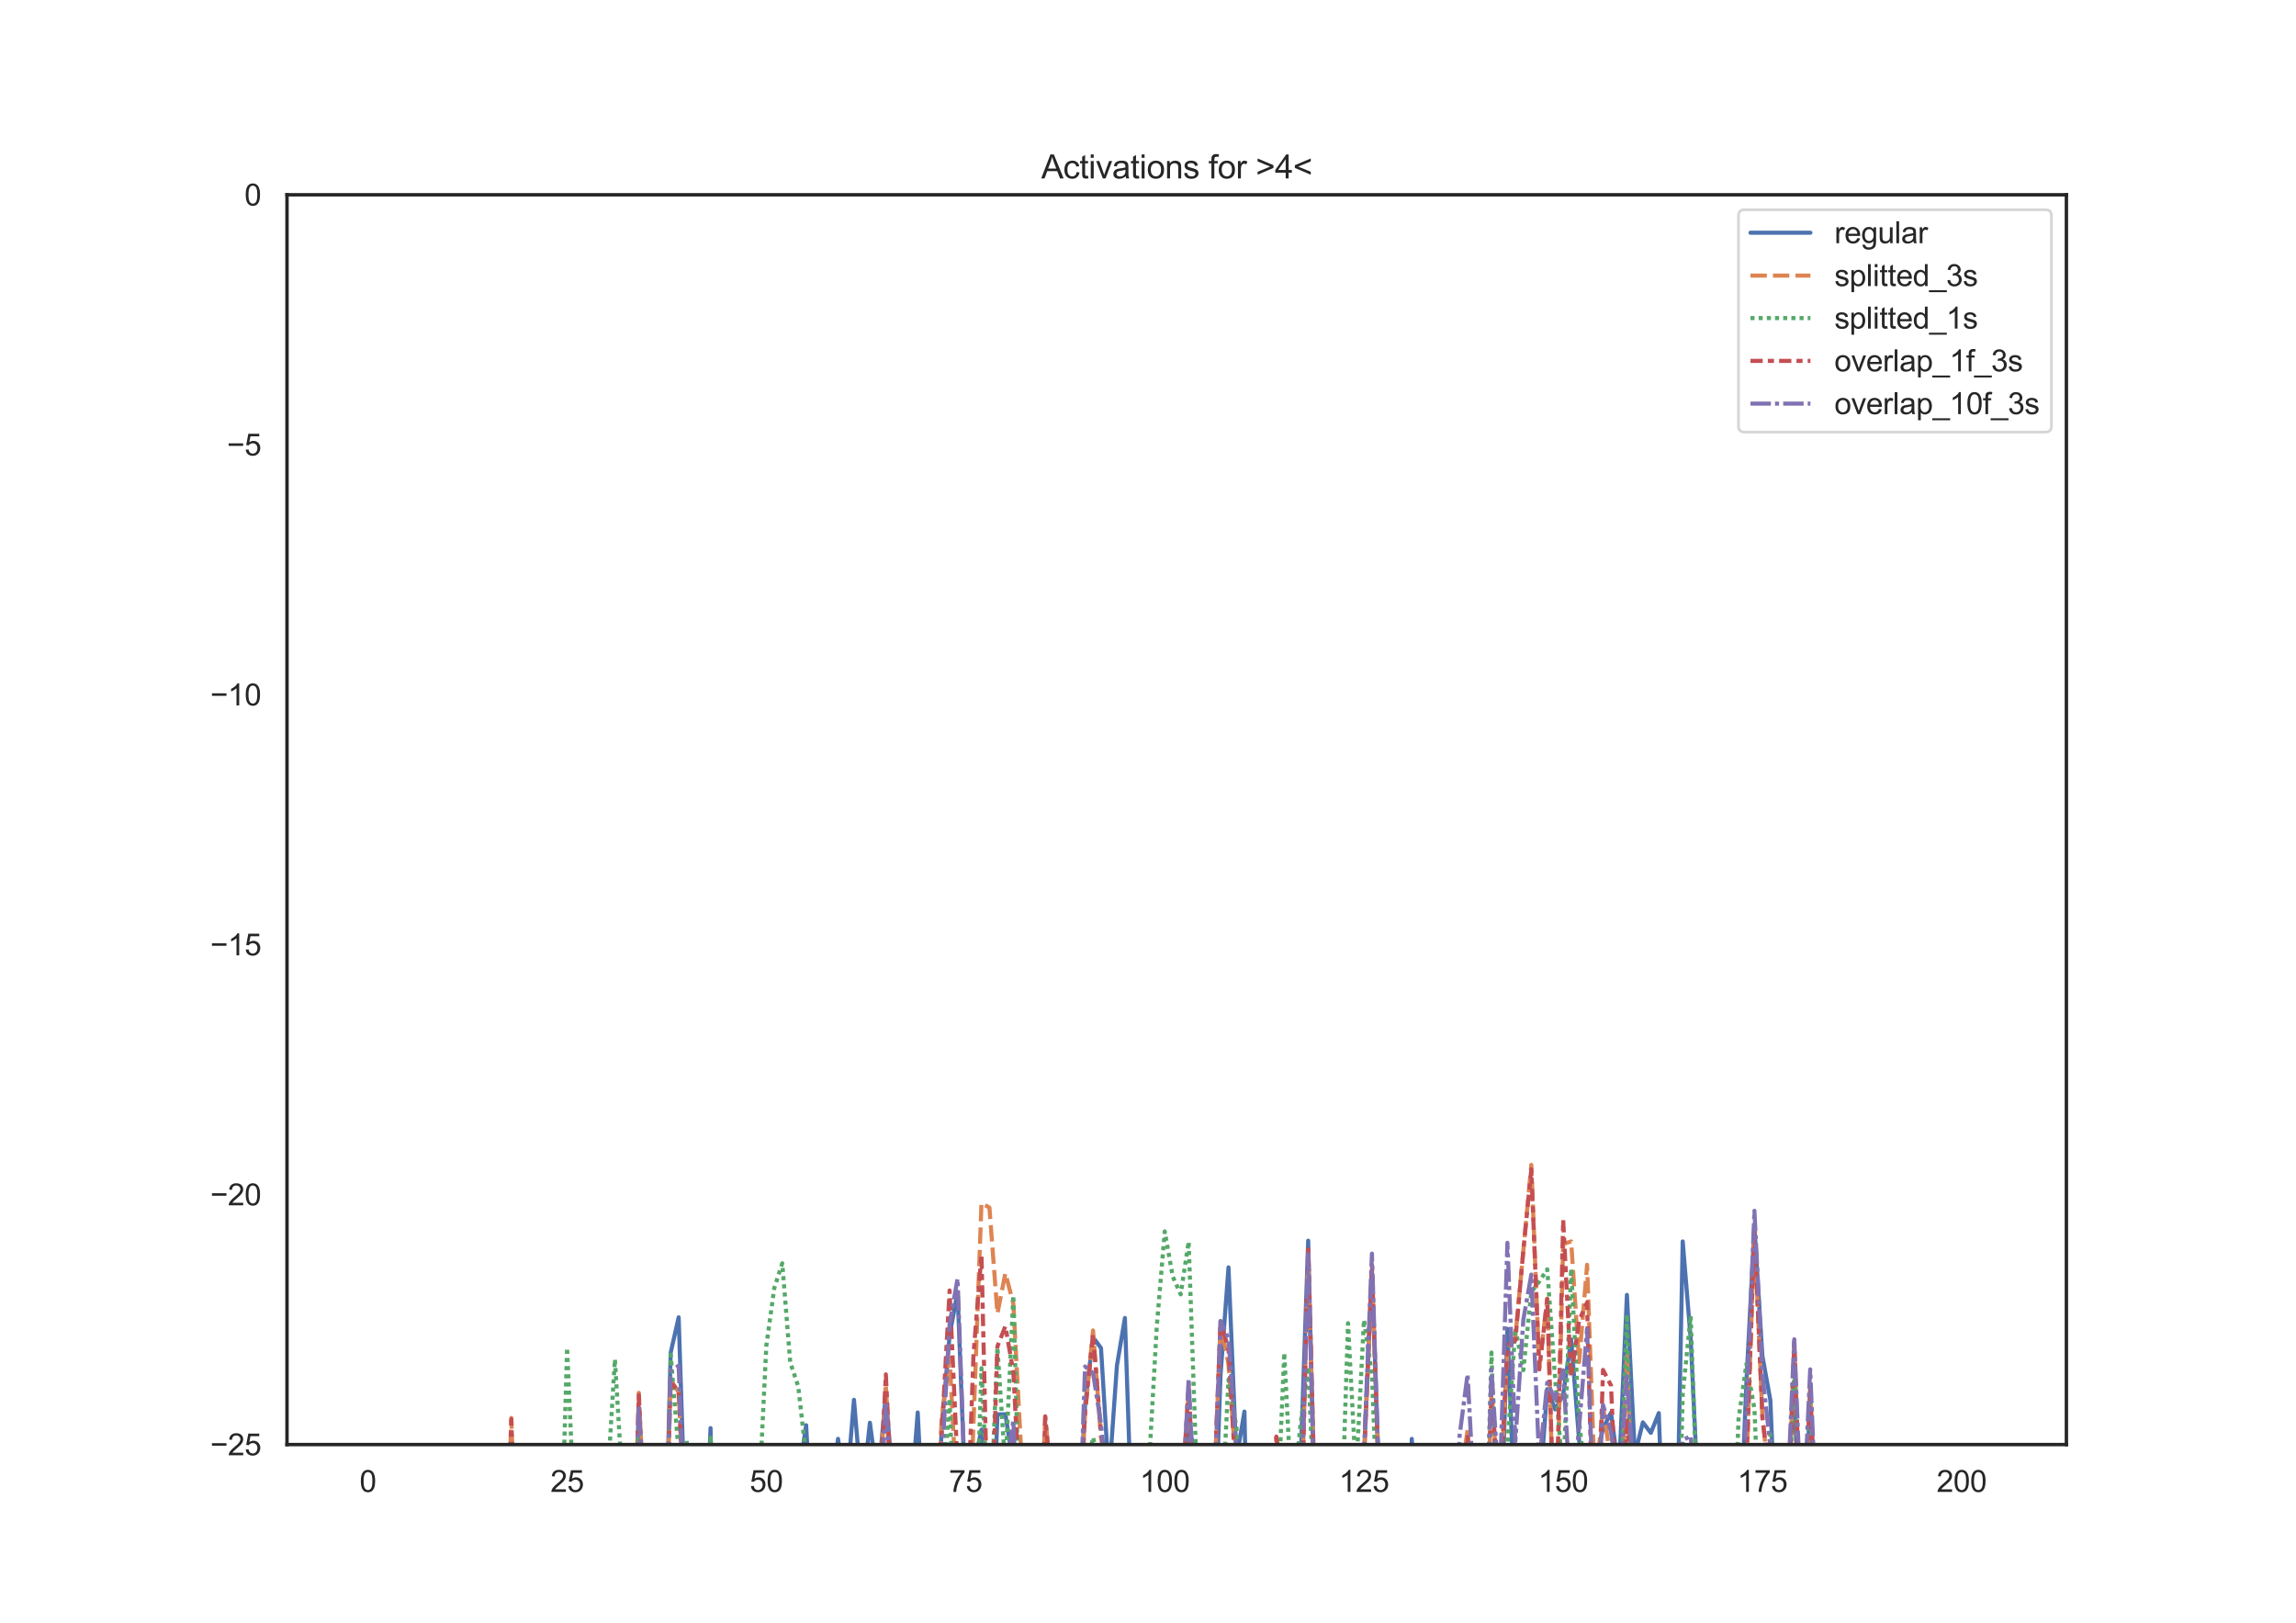 <?xml version="1.0" encoding="utf-8" standalone="no"?>
<!DOCTYPE svg PUBLIC "-//W3C//DTD SVG 1.1//EN"
  "http://www.w3.org/Graphics/SVG/1.1/DTD/svg11.dtd">
<svg height="595.44pt" version="1.1" viewBox="0 0 842.4 595.44" width="842.4pt" xmlns="http://www.w3.org/2000/svg" xmlns:xlink="http://www.w3.org/1999/xlink">
 <defs>
  <style type="text/css">*{stroke-linecap:butt;stroke-linejoin:round;}</style>
 </defs>
 <g id="figure_1">
  <g id="patch_1">
   <path d="M 0 595.44 
L 842.4 595.44 
L 842.4 0 
L 0 0 
z
" style="fill:#ffffff;"/>
  </g>
  <g id="axes_1">
   <g id="patch_2">
    <path d="M 105.3 529.942 
L 758.16 529.942 
L 758.16 71.453 
L 105.3 71.453 
z
" style="fill:#ffffff;"/>
   </g>
   <g id="matplotlib.axis_1">
    <g id="xtick_1">
     <g id="text_1">
      <!-- 0 -->
      <g style="fill:#262626;" transform="translate(131.917 547.315)scale(0.11 -0.11)">
       <defs>
        <path d="M 266 2259 
Q 266 3072 433 3567 
Q 600 4063 929 4331 
Q 1259 4600 1759 4600 
Q 2128 4600 2406 4451 
Q 2684 4303 2865 4023 
Q 3047 3744 3150 3342 
Q 3253 2941 3253 2259 
Q 3253 1453 3087 958 
Q 2922 463 2592 192 
Q 2263 -78 1759 -78 
Q 1097 -78 719 397 
Q 266 969 266 2259 
z
M 844 2259 
Q 844 1131 1108 757 
Q 1372 384 1759 384 
Q 2147 384 2411 759 
Q 2675 1134 2675 2259 
Q 2675 3391 2411 3762 
Q 2147 4134 1753 4134 
Q 1366 4134 1134 3806 
Q 844 3388 844 2259 
z
" id="ArialMT-30" transform="scale(0.016)"/>
       </defs>
       <use xlink:href="#ArialMT-30"/>
      </g>
     </g>
    </g>
    <g id="xtick_2">
     <g id="text_2">
      <!-- 25 -->
      <g style="fill:#262626;" transform="translate(201.951 547.315)scale(0.11 -0.11)">
       <defs>
        <path d="M 3222 541 
L 3222 0 
L 194 0 
Q 188 203 259 391 
Q 375 700 629 1000 
Q 884 1300 1366 1694 
Q 2113 2306 2375 2664 
Q 2638 3022 2638 3341 
Q 2638 3675 2398 3904 
Q 2159 4134 1775 4134 
Q 1369 4134 1125 3890 
Q 881 3647 878 3216 
L 300 3275 
Q 359 3922 746 4261 
Q 1134 4600 1788 4600 
Q 2447 4600 2831 4234 
Q 3216 3869 3216 3328 
Q 3216 3053 3103 2787 
Q 2991 2522 2730 2228 
Q 2469 1934 1863 1422 
Q 1356 997 1212 845 
Q 1069 694 975 541 
L 3222 541 
z
" id="ArialMT-32" transform="scale(0.016)"/>
        <path d="M 266 1200 
L 856 1250 
Q 922 819 1161 601 
Q 1400 384 1738 384 
Q 2144 384 2425 690 
Q 2706 997 2706 1503 
Q 2706 1984 2436 2262 
Q 2166 2541 1728 2541 
Q 1456 2541 1237 2417 
Q 1019 2294 894 2097 
L 366 2166 
L 809 4519 
L 3088 4519 
L 3088 3981 
L 1259 3981 
L 1013 2750 
Q 1425 3038 1878 3038 
Q 2478 3038 2890 2622 
Q 3303 2206 3303 1553 
Q 3303 931 2941 478 
Q 2500 -78 1738 -78 
Q 1113 -78 717 272 
Q 322 622 266 1200 
z
" id="ArialMT-35" transform="scale(0.016)"/>
       </defs>
       <use xlink:href="#ArialMT-32"/>
       <use x="55.615" xlink:href="#ArialMT-35"/>
      </g>
     </g>
    </g>
    <g id="xtick_3">
     <g id="text_3">
      <!-- 50 -->
      <g style="fill:#262626;" transform="translate(275.043 547.315)scale(0.11 -0.11)">
       <use xlink:href="#ArialMT-35"/>
       <use x="55.615" xlink:href="#ArialMT-30"/>
      </g>
     </g>
    </g>
    <g id="xtick_4">
     <g id="text_4">
      <!-- 75 -->
      <g style="fill:#262626;" transform="translate(348.135 547.315)scale(0.11 -0.11)">
       <defs>
        <path d="M 303 3981 
L 303 4522 
L 3269 4522 
L 3269 4084 
Q 2831 3619 2401 2847 
Q 1972 2075 1738 1259 
Q 1569 684 1522 0 
L 944 0 
Q 953 541 1156 1306 
Q 1359 2072 1739 2783 
Q 2119 3494 2547 3981 
L 303 3981 
z
" id="ArialMT-37" transform="scale(0.016)"/>
       </defs>
       <use xlink:href="#ArialMT-37"/>
       <use x="55.615" xlink:href="#ArialMT-35"/>
      </g>
     </g>
    </g>
    <g id="xtick_5">
     <g id="text_5">
      <!-- 100 -->
      <g style="fill:#262626;" transform="translate(418.169 547.315)scale(0.11 -0.11)">
       <defs>
        <path d="M 2384 0 
L 1822 0 
L 1822 3584 
Q 1619 3391 1289 3197 
Q 959 3003 697 2906 
L 697 3450 
Q 1169 3672 1522 3987 
Q 1875 4303 2022 4600 
L 2384 4600 
L 2384 0 
z
" id="ArialMT-31" transform="scale(0.016)"/>
       </defs>
       <use xlink:href="#ArialMT-31"/>
       <use x="55.615" xlink:href="#ArialMT-30"/>
       <use x="111.23" xlink:href="#ArialMT-30"/>
      </g>
     </g>
    </g>
    <g id="xtick_6">
     <g id="text_6">
      <!-- 125 -->
      <g style="fill:#262626;" transform="translate(491.261 547.315)scale(0.11 -0.11)">
       <use xlink:href="#ArialMT-31"/>
       <use x="55.615" xlink:href="#ArialMT-32"/>
       <use x="111.23" xlink:href="#ArialMT-35"/>
      </g>
     </g>
    </g>
    <g id="xtick_7">
     <g id="text_7">
      <!-- 150 -->
      <g style="fill:#262626;" transform="translate(564.353 547.315)scale(0.11 -0.11)">
       <use xlink:href="#ArialMT-31"/>
       <use x="55.615" xlink:href="#ArialMT-35"/>
       <use x="111.23" xlink:href="#ArialMT-30"/>
      </g>
     </g>
    </g>
    <g id="xtick_8">
     <g id="text_8">
      <!-- 175 -->
      <g style="fill:#262626;" transform="translate(637.446 547.315)scale(0.11 -0.11)">
       <use xlink:href="#ArialMT-31"/>
       <use x="55.615" xlink:href="#ArialMT-37"/>
       <use x="111.23" xlink:href="#ArialMT-35"/>
      </g>
     </g>
    </g>
    <g id="xtick_9">
     <g id="text_9">
      <!-- 200 -->
      <g style="fill:#262626;" transform="translate(710.538 547.315)scale(0.11 -0.11)">
       <use xlink:href="#ArialMT-32"/>
       <use x="55.615" xlink:href="#ArialMT-30"/>
       <use x="111.23" xlink:href="#ArialMT-30"/>
      </g>
     </g>
    </g>
   </g>
   <g id="matplotlib.axis_2">
    <g id="ytick_1">
     <g id="text_10">
      <!-- −25 -->
      <g style="fill:#262626;" transform="translate(77.141 533.878)scale(0.11 -0.11)">
       <defs>
        <path d="M 3381 1997 
L 356 1997 
L 356 2522 
L 3381 2522 
L 3381 1997 
z
" id="ArialMT-2212" transform="scale(0.016)"/>
       </defs>
       <use xlink:href="#ArialMT-2212"/>
       <use x="58.398" xlink:href="#ArialMT-32"/>
       <use x="114.014" xlink:href="#ArialMT-35"/>
      </g>
     </g>
    </g>
    <g id="ytick_2">
     <g id="text_11">
      <!-- −20 -->
      <g style="fill:#262626;" transform="translate(77.141 442.181)scale(0.11 -0.11)">
       <use xlink:href="#ArialMT-2212"/>
       <use x="58.398" xlink:href="#ArialMT-32"/>
       <use x="114.014" xlink:href="#ArialMT-30"/>
      </g>
     </g>
    </g>
    <g id="ytick_3">
     <g id="text_12">
      <!-- −15 -->
      <g style="fill:#262626;" transform="translate(77.141 350.483)scale(0.11 -0.11)">
       <use xlink:href="#ArialMT-2212"/>
       <use x="58.398" xlink:href="#ArialMT-31"/>
       <use x="114.014" xlink:href="#ArialMT-35"/>
      </g>
     </g>
    </g>
    <g id="ytick_4">
     <g id="text_13">
      <!-- −10 -->
      <g style="fill:#262626;" transform="translate(77.141 258.785)scale(0.11 -0.11)">
       <use xlink:href="#ArialMT-2212"/>
       <use x="58.398" xlink:href="#ArialMT-31"/>
       <use x="114.014" xlink:href="#ArialMT-30"/>
      </g>
     </g>
    </g>
    <g id="ytick_5">
     <g id="text_14">
      <!-- −5 -->
      <g style="fill:#262626;" transform="translate(83.258 167.087)scale(0.11 -0.11)">
       <use xlink:href="#ArialMT-2212"/>
       <use x="58.398" xlink:href="#ArialMT-35"/>
      </g>
     </g>
    </g>
    <g id="ytick_6">
     <g id="text_15">
      <!-- 0 -->
      <g style="fill:#262626;" transform="translate(89.683 75.39)scale(0.11 -0.11)">
       <use xlink:href="#ArialMT-30"/>
      </g>
     </g>
    </g>
   </g>
   <g id="line2d_1">
    <path clip-path="url(#p382b42bd16)" d="M 134.975 562.904 
L 140.823 564.793 
L 143.747 564.764 
L 146.67 565.671 
L 149.594 567.683 
L 152.518 568.309 
L 158.365 573.409 
L 161.289 574.44 
L 164.212 577.128 
L 167.136 580.935 
L 169.182 596.44 
M 185.445 596.44 
L 187.602 545.635 
L 189.801 596.44 
M 201.615 596.44 
L 202.22 581.655 
L 205.144 570.447 
L 205.983 596.44 
M 209.974 596.44 
L 210.991 561.978 
L 213.915 583.421 
L 215.277 596.44 
M 221.407 596.44 
L 222.686 586.474 
L 225.61 568.454 
L 227.767 596.44 
M 232.124 596.44 
L 234.381 517.132 
L 237.838 596.44 
M 243.454 596.44 
L 246.076 496.241 
L 248.999 483.266 
L 251.923 573.342 
L 254.847 567.001 
L 257.77 594.162 
L 260.694 523.899 
L 262.489 596.44 
M 265.008 596.44 
L 266.542 546.127 
L 269.465 534.69 
L 272.389 555.383 
L 275.313 573.326 
L 278.236 577.212 
L 281.16 565.196 
L 284.084 535.439 
L 287.007 547.715 
L 289.931 590.185 
L 292.855 542.877 
L 295.778 522.856 
L 298.702 578.673 
L 301.626 582.786 
L 304.549 552.045 
L 307.473 527.839 
L 310.397 548.837 
L 313.321 513.53 
L 316.244 548.56 
L 319.168 521.947 
L 322.092 544.086 
L 325.015 511.398 
L 327.939 549.541 
L 330.863 582.108 
L 333.786 555.916 
L 336.71 518.168 
L 339.634 576.939 
L 342.07 596.44 
M 342.707 596.44 
L 345.481 524.086 
L 348.405 489.836 
L 351.329 473.997 
L 354.252 550.129 
L 357.176 538.432 
L 360.1 524.462 
L 362.786 596.44 
M 363.245 596.44 
L 365.947 518.87 
L 368.871 518.825 
L 371.794 537.337 
L 374.796 596.44 
M 382.165 596.44 
L 383.489 554.989 
L 386.413 534.118 
L 389.336 573.604 
L 392.26 550.831 
L 395.184 568.097 
L 398.108 515.52 
L 401.031 490.593 
L 403.955 494.533 
L 406.879 542.409 
L 409.802 500.966 
L 412.726 483.511 
L 415.65 569.702 
L 418.573 548.012 
L 421.497 589.959 
L 421.755 596.44 
M 432.721 596.44 
L 433.192 592.453 
L 436.116 521.139 
L 439.039 538.714 
L 441.963 592.888 
L 444.887 586.633 
L 447.81 504.499 
L 450.734 464.938 
L 453.658 535.153 
L 456.581 517.84 
L 458.165 596.44 
M 461.157 596.44 
L 462.429 545.175 
L 465.352 554.524 
L 468.276 538.044 
L 471.2 536.291 
L 473.484 596.44 
M 474.801 596.44 
L 477.047 540.64 
L 479.971 455.153 
L 482.895 574.993 
L 485.818 579.248 
L 488.742 581.578 
L 491.666 537.315 
L 494.589 536.576 
L 496.447 596.44 
M 498.557 596.44 
L 500.437 534.571 
L 503.36 466.228 
L 506.284 551.454 
L 507.692 596.44 
M 515.924 596.44 
L 517.979 527.858 
L 520.903 575.613 
L 523.826 590.111 
L 526.75 547.041 
L 529.375 596.44 
M 534.138 596.44 
L 535.521 549.036 
L 538.445 526.524 
L 541.368 595.302 
L 541.567 596.44 
M 544.97 596.44 
L 547.216 544.777 
L 550.139 580.93 
L 553.063 487.512 
L 555.987 560.344 
L 558.911 536.541 
L 561.834 537.938 
L 564.758 548.731 
L 567.682 509.606 
L 570.605 517.073 
L 573.529 511.652 
L 576.453 491.405 
L 579.376 528.403 
L 582.3 542.756 
L 585.224 537.088 
L 588.147 524.054 
L 591.071 518.234 
L 593.995 540.359 
L 596.918 475.034 
L 599.842 533.607 
L 602.766 521.81 
L 605.69 525.664 
L 608.613 518.407 
L 611.381 596.44 
M 614.636 596.44 
L 617.384 455.425 
L 620.308 491.057 
L 623.232 552.645 
L 625.514 596.44 
M 627.911 596.44 
L 632.003 567.586 
L 634.926 543.337 
L 637.85 579.186 
L 640.774 506.572 
L 643.698 450.055 
L 646.621 497.424 
L 649.545 513.698 
L 652.469 584.671 
L 655.392 545.976 
L 658.316 513.299 
L 661.24 576.89 
L 664.163 513.548 
L 667.087 570.504 
L 670.011 577.519 
L 672.934 558.924 
L 675.858 566.184 
L 678.782 532.966 
L 681.706 589.858 
L 682.187 596.44 
M 686.207 596.44 
L 687.553 567.958 
L 688.341 596.44 
M 699.879 596.44 
L 702.171 585.483 
L 705.095 587.213 
L 708.019 581.434 
L 710.942 583.47 
L 713.866 582.364 
L 716.79 583.329 
L 719.713 581.84 
L 722.637 579.586 
L 725.561 583.276 
L 728.485 584.47 
L 728.485 584.47 
" style="fill:none;stroke:#4c72b0;stroke-linecap:round;stroke-width:1.5;"/>
   </g>
   <g id="line2d_2">
    <path clip-path="url(#p382b42bd16)" d="M 134.975 553.749 
L 137.899 557.341 
L 140.823 558.151 
L 143.747 558.286 
L 146.67 559.721 
L 149.594 562.001 
L 152.518 560.69 
L 155.441 562.425 
L 158.365 562.462 
L 161.289 563.715 
L 164.212 564.727 
L 167.136 565.359 
L 170.06 584.609 
L 172.983 590.358 
L 174.016 596.44 
M 185.011 596.44 
L 187.602 520.187 
L 190.025 596.44 
M 201.934 596.44 
L 202.22 591.698 
L 204.221 596.44 
M 210.673 596.44 
L 210.991 586.854 
L 213.915 568.33 
L 215.712 596.44 
M 220.538 596.44 
L 222.686 585.142 
L 225.61 561.778 
L 229.429 596.44 
M 231.936 596.44 
L 234.381 510.976 
L 238.436 596.44 
M 243.324 596.44 
L 246.076 506.309 
L 248.999 510.729 
L 251.923 571.12 
L 254.847 566.133 
L 257.644 596.44 
M 257.84 596.44 
L 260.694 539.7 
L 262.203 596.44 
M 265.475 596.44 
L 266.542 565.873 
L 269.465 549.641 
L 272.389 585.48 
L 274.015 596.44 
M 280.141 596.44 
L 281.16 592.723 
L 284.084 549.085 
L 287.007 562.362 
L 288.817 596.44 
M 291.432 596.44 
L 292.855 576.556 
L 295.778 539.758 
L 298.533 596.44 
M 302.485 596.44 
L 304.549 566.902 
L 307.473 544.665 
L 310.397 541.216 
L 313.321 530.458 
L 316.244 565.286 
L 319.168 554.748 
L 322.092 555.185 
L 325.015 507.748 
L 327.939 577.056 
L 330.863 580.766 
L 333.786 545.086 
L 336.71 553.384 
L 339.634 591.3 
L 342.557 590.158 
L 345.481 520.415 
L 348.405 498.012 
L 351.329 555.467 
L 354.103 596.44 
M 354.336 596.44 
L 357.176 522.197 
L 360.1 441.355 
L 363.023 443.034 
L 365.947 481.866 
L 368.871 467.077 
L 371.794 478.233 
L 374.718 533.37 
L 380.565 595.502 
L 383.489 520.002 
L 389.336 578.407 
L 392.26 556.76 
L 395.184 575.723 
L 398.108 518.685 
L 401.031 488.081 
L 403.955 527.656 
L 406.879 540.852 
L 409.802 540.138 
L 412.726 546.949 
L 415.65 590.466 
L 418.573 551.565 
L 421.68 596.44 
M 426.21 596.44 
L 427.344 572.134 
L 430.268 577.47 
L 433.192 560.211 
L 436.116 509.805 
L 439.039 573.861 
L 440.693 596.44 
M 442.936 596.44 
L 444.887 561.662 
L 447.81 485.404 
L 450.734 500.518 
L 453.658 540.278 
L 456.581 555.789 
L 457.675 596.44 
M 461.184 596.44 
L 462.429 546.038 
L 465.352 569.887 
L 468.276 527.511 
L 471.2 541.521 
L 474.124 585.54 
L 477.047 572.286 
L 479.971 460.701 
L 482.895 567.668 
L 485.818 594.81 
L 488.742 594.673 
L 491.666 555.742 
L 494.589 544.466 
L 496.363 596.44 
M 498.564 596.44 
L 500.437 536.434 
L 503.36 465.979 
L 506.284 556.957 
L 507.748 596.44 
M 516.391 596.44 
L 517.979 556.253 
L 520.903 584.288 
L 523.826 585.39 
L 526.75 558.711 
L 528.918 596.44 
M 533.887 596.44 
L 535.521 544.714 
L 538.445 524.666 
L 543.855 596.44 
M 544.476 596.44 
L 547.216 509.632 
L 550.139 553.261 
L 553.063 495.192 
L 555.987 490.445 
L 561.834 427.332 
L 564.758 501.596 
L 567.682 476.42 
L 570.605 577.897 
L 573.529 456.399 
L 576.453 455.417 
L 579.376 499.726 
L 582.3 463.993 
L 585.224 546.203 
L 588.147 515.676 
L 591.071 536.807 
L 593.995 566.463 
L 596.918 497.551 
L 599.842 584.3 
L 602.766 540.864 
L 605.69 570.547 
L 608.055 596.44 
M 616.286 596.44 
L 617.384 559.812 
L 620.308 548.773 
L 623.232 581.364 
L 623.849 596.44 
M 634.285 596.44 
L 634.926 591.999 
L 637.85 593.901 
L 640.774 538.697 
L 643.698 451.109 
L 646.621 519.495 
L 649.545 547.669 
L 652.469 592.331 
L 655.392 575.068 
L 658.316 492.558 
L 661.24 579.97 
L 664.163 509.864 
L 667.087 580.824 
L 670.011 592.488 
L 672.934 561.013 
L 675.858 571.123 
L 678.782 559.24 
L 681.554 596.44 
M 686.251 596.44 
L 687.553 566.335 
L 688.425 596.44 
M 700.473 596.44 
L 702.171 576.273 
L 705.095 577.958 
L 708.019 576.778 
L 710.942 579.146 
L 713.866 577.082 
L 716.79 578.745 
L 719.713 577.994 
L 722.637 574.358 
L 725.561 578.454 
L 728.485 574.674 
L 728.485 574.674 
" style="fill:none;stroke:#dd8452;stroke-dasharray:6,2.25;stroke-dashoffset:0;stroke-width:1.5;"/>
   </g>
   <g id="line2d_3">
    <path clip-path="url(#p382b42bd16)" d="M 134.975 554.889 
L 137.899 558.29 
L 140.823 560.197 
L 143.747 557.759 
L 146.67 566.293 
L 149.594 567.232 
L 152.518 568.739 
L 155.441 588.596 
L 158.365 590.002 
L 161.289 580.552 
L 164.212 582.143 
L 167.136 574.962 
L 170.06 578.693 
L 172.751 596.44 
M 184.248 596.44 
L 184.678 580.514 
L 187.602 532.016 
L 190.526 568.338 
L 193.449 591.389 
L 196.373 586.16 
L 197.503 596.44 
M 201.136 596.44 
L 202.22 586.816 
L 205.144 595.128 
L 208.068 494.421 
L 210.991 560.966 
L 213.915 590.691 
L 216.839 569.68 
L 219.762 554.358 
L 222.686 546.903 
L 225.61 498.706 
L 228.534 547.289 
L 231.457 587.16 
L 234.381 522.542 
L 237.305 573.01 
L 238.138 596.44 
M 243.744 596.44 
L 246.076 496.978 
L 248.999 532.927 
L 251.923 528.479 
L 254.847 591.245 
L 256.228 596.44 
M 257.997 596.44 
L 260.694 527.464 
L 262.978 596.44 
M 264.642 596.44 
L 266.542 560.59 
L 269.465 576.074 
L 272.389 592.849 
L 278.236 554.496 
L 281.16 493.743 
L 284.084 472.527 
L 287.007 463.444 
L 289.931 499.785 
L 292.855 508.52 
L 295.778 534.3 
L 298.108 596.44 
M 304.028 596.44 
L 304.549 584.493 
L 307.473 570.247 
L 310.397 595.78 
L 313.321 589.403 
L 316.244 595.131 
L 319.168 586.094 
L 322.092 575.802 
L 325.015 531.879 
L 327.939 591.005 
L 328.602 596.44 
M 332.026 596.44 
L 333.786 568.436 
L 336.71 565.397 
L 338.6 596.44 
M 344.113 596.44 
L 345.481 553.768 
L 348.405 513.09 
L 351.317 596.44 
M 351.344 596.44 
L 354.252 535.808 
L 357.176 593.647 
L 360.1 501.926 
L 363.023 566.38 
L 365.947 494.235 
L 368.871 538.68 
L 371.794 475.22 
L 374.718 582.115 
L 376.663 596.44 
M 378.613 596.44 
L 380.565 581.948 
L 383.489 564.348 
L 386.413 578.318 
L 387.806 596.44 
M 391.828 596.44 
L 392.26 592.986 
L 395.184 594.743 
L 398.108 541.572 
L 401.031 527.318 
L 403.955 538.843 
L 406.879 554.227 
L 409.802 584.725 
L 412.726 564.859 
L 415.65 573.284 
L 417.773 596.44 
M 418.957 596.44 
L 421.497 538.654 
L 424.421 486.63 
L 427.344 451.734 
L 430.268 468.286 
L 433.192 474.858 
L 436.116 455.496 
L 439.039 539.808 
L 441.822 596.44 
M 442.113 596.44 
L 444.887 543.725 
L 447.81 564.553 
L 450.734 506.074 
L 453.658 523.661 
L 456.581 572.649 
L 456.992 596.44 
M 463.174 596.44 
L 465.352 567.661 
L 468.276 564.577 
L 471.2 496.282 
L 474.124 553.935 
L 477.047 523.419 
L 479.971 501.453 
L 482.895 568.068 
L 484.863 596.44 
M 487.396 596.44 
L 488.742 584.69 
L 491.666 576.021 
L 494.589 485.431 
L 497.513 541.254 
L 500.437 484.212 
L 503.36 504.336 
L 506.284 577.576 
L 509.208 531.974 
L 512.131 543.183 
L 515.055 565.372 
L 517.979 557.353 
L 520.073 596.44 
M 536.68 596.44 
L 538.445 575.929 
L 541.05 596.44 
M 544.456 596.44 
L 547.216 496.193 
L 550.139 583.814 
L 553.063 530.625 
L 555.987 487.178 
L 558.911 502.649 
L 561.834 473.974 
L 564.758 470.143 
L 567.682 465.648 
L 570.605 506.062 
L 573.529 542.967 
L 576.453 465.438 
L 579.376 521.689 
L 582.3 546.883 
L 585.224 588.093 
L 588.147 554.413 
L 591.071 572.592 
L 593.995 565.143 
L 596.918 482.293 
L 599.832 596.44 
M 599.952 596.44 
L 602.766 585.733 
L 605.69 555.531 
L 608.613 568.087 
L 610.335 596.44 
M 615.248 596.44 
L 617.384 511.46 
L 620.308 482.732 
L 623.232 567.26 
L 624.451 596.44 
M 627.764 596.44 
L 629.079 563.071 
L 631.335 596.44 
M 635.145 596.44 
L 637.85 520.774 
L 640.774 500.311 
L 643.698 516.842 
L 646.621 585.313 
L 649.545 526.093 
L 652.469 595.81 
L 655.392 573.575 
L 658.316 502.239 
L 661.24 566.14 
L 664.163 510.113 
L 667.087 579.131 
L 670.011 586.551 
L 672.934 529.422 
L 675.858 583.785 
L 678.782 572.092 
L 680.403 596.44 
M 687.099 596.44 
L 687.553 585.91 
L 687.951 596.44 
M 701.843 596.44 
L 702.171 592.929 
L 705.095 585.247 
L 708.019 584.825 
L 710.942 591.068 
L 713.866 587.257 
L 716.79 588.057 
L 719.713 585.381 
L 722.637 585.296 
L 725.561 586.956 
L 728.485 578.303 
L 728.485 578.303 
" style="fill:none;stroke:#55a868;stroke-dasharray:1.5,1.5;stroke-dashoffset:0;stroke-width:1.5;"/>
   </g>
   <g id="line2d_4">
    <path clip-path="url(#p382b42bd16)" d="M 134.975 553.672 
L 137.899 557.242 
L 140.823 558.123 
L 143.747 558.118 
L 146.67 559.722 
L 149.594 562.002 
L 152.518 560.79 
L 155.441 562.674 
L 158.365 562.886 
L 161.289 564.186 
L 164.212 565.135 
L 167.136 565.928 
L 170.06 585.282 
L 172.983 591.01 
L 173.906 596.44 
M 185.044 596.44 
L 187.602 520.699 
L 189.996 596.44 
M 201.952 596.44 
L 202.22 591.976 
L 205.144 594.758 
L 205.205 596.44 
M 210.531 596.44 
L 210.991 581.639 
L 213.915 576.066 
L 215.693 596.44 
M 220.819 596.44 
L 222.686 586.092 
L 225.61 561.259 
L 229.244 596.44 
M 231.996 596.44 
L 234.381 511.781 
L 238.245 596.44 
M 243.39 596.44 
L 246.076 506.901 
L 248.999 510.675 
L 251.923 571.435 
L 254.847 566.478 
L 257.77 595.453 
L 260.694 539.488 
L 262.199 596.44 
M 265.395 596.44 
L 266.542 561.784 
L 269.465 549.851 
L 272.389 582.022 
L 274.045 596.44 
M 279.684 596.44 
L 281.16 590.058 
L 284.084 548.964 
L 287.007 571.829 
L 288.489 596.44 
M 291.351 596.44 
L 292.855 571.068 
L 295.778 539.759 
L 298.521 596.44 
M 302.593 596.44 
L 304.549 569.892 
L 307.473 544.974 
L 310.397 543.343 
L 313.321 529.603 
L 316.244 567.049 
L 319.168 557.249 
L 322.092 566.611 
L 325.015 504.195 
L 327.939 565.316 
L 330.863 592.889 
L 333.786 542.581 
L 336.71 559.537 
L 338.82 596.44 
M 342.909 596.44 
L 345.481 526.582 
L 348.405 473.411 
L 351.329 537.802 
L 354.252 577.915 
L 357.176 496.799 
L 360.1 460.215 
L 363.023 586.03 
L 365.947 493.957 
L 368.871 486.532 
L 371.794 503.275 
L 374.718 559.614 
L 377.642 575.984 
L 379.539 596.44 
M 380.934 596.44 
L 383.489 519.592 
L 386.413 553.002 
L 389.336 579.184 
L 392.26 556.169 
L 395.184 576.286 
L 398.108 518.039 
L 401.031 489.53 
L 403.955 525.605 
L 406.879 543.542 
L 409.802 543.556 
L 412.726 545.645 
L 415.65 593.569 
L 418.573 553.003 
L 421.341 596.44 
M 426.355 596.44 
L 427.344 573.759 
L 430.268 576.376 
L 433.192 556.854 
L 436.116 508.069 
L 439.039 573.633 
L 440.672 596.44 
M 442.937 596.44 
L 444.887 560.383 
L 447.81 484.686 
L 450.734 494.965 
L 453.658 546.138 
L 456.581 556.628 
L 457.679 596.44 
M 461.139 596.44 
L 462.429 544.111 
L 465.352 572.814 
L 468.276 527.007 
L 471.2 547.781 
L 474.124 594.163 
L 477.047 578.409 
L 479.971 457.437 
L 482.895 568.309 
L 485.818 594.47 
L 488.514 596.44 
M 488.754 596.44 
L 491.666 555.967 
L 494.589 545.076 
L 496.328 596.44 
M 498.574 596.44 
L 500.437 535.021 
L 503.36 464.04 
L 506.284 556.37 
L 507.776 596.44 
M 516.386 596.44 
L 517.979 555.811 
L 520.903 584.543 
L 523.826 584.107 
L 526.75 557.658 
L 528.948 596.44 
M 533.866 596.44 
L 535.521 544.063 
L 538.445 527.164 
L 543.768 596.44 
M 544.503 596.44 
L 547.216 509.606 
L 550.139 552.489 
L 553.063 493.53 
L 555.987 491.684 
L 558.911 458.716 
L 561.834 428.987 
L 564.758 502.402 
L 567.682 476.55 
L 570.605 573.295 
L 573.529 447.527 
L 576.453 505.124 
L 579.376 484.45 
L 582.3 477.801 
L 585.224 595.232 
L 588.147 502.563 
L 591.071 508.259 
L 593.995 573.95 
L 596.918 521.128 
L 599.842 572.087 
L 602.766 559.89 
L 608.613 590.834 
L 608.951 596.44 
M 616.232 596.44 
L 617.384 552.264 
L 620.308 544.419 
L 623.232 583.083 
L 623.848 596.44 
M 634.582 596.44 
L 634.926 594.708 
L 637.85 593.727 
L 640.774 538.508 
L 643.698 450.6 
L 646.621 520.047 
L 649.545 544.462 
L 652.469 592.567 
L 655.392 574.855 
L 658.316 492.139 
L 661.24 580.368 
L 664.163 509.733 
L 667.087 579.031 
L 670.011 593.219 
L 672.934 560.062 
L 675.858 569.485 
L 678.782 558.507 
L 681.766 596.44 
M 686.213 596.44 
L 687.553 566.247 
L 688.43 596.44 
M 700.483 596.44 
L 702.171 574.837 
L 705.095 577.343 
L 708.019 576.293 
L 710.942 579.444 
L 713.866 577.418 
L 716.79 578.875 
L 719.713 578.238 
L 722.637 574.34 
L 725.561 578.904 
L 728.485 574.83 
L 728.485 574.83 
" style="fill:none;stroke:#c44e52;stroke-dasharray:4.5,1.875,2.25,1.875;stroke-dashoffset:0;stroke-width:1.5;"/>
   </g>
   <g id="line2d_5">
    <path clip-path="url(#p382b42bd16)" d="M 134.975 556.105 
L 137.899 559.761 
L 140.823 560.632 
L 143.747 561.067 
L 146.67 562.28 
L 149.594 565.156 
L 152.518 564.412 
L 155.441 566.016 
L 158.365 566.321 
L 161.289 568.326 
L 164.212 567.955 
L 167.136 568.102 
L 170.06 584.933 
L 172.983 590.596 
L 174.146 596.44 
M 185.215 596.44 
L 187.602 539.679 
L 189.746 596.44 
M 202.003 596.44 
L 202.22 591.991 
L 205.144 593.911 
L 205.231 596.44 
M 210.613 596.44 
L 210.991 584.215 
L 213.915 566.111 
L 215.921 596.44 
M 220.436 596.44 
L 222.686 584.973 
L 225.61 568.405 
L 228.916 596.44 
M 232.081 596.44 
L 234.381 515.754 
L 237.305 574.198 
L 238.287 596.44 
M 243.392 596.44 
L 246.076 502.844 
L 248.999 501.043 
L 251.923 578.231 
L 254.847 568.029 
L 257.471 596.44 
M 257.918 596.44 
L 260.694 535.307 
L 262.272 596.44 
M 265.354 596.44 
L 266.542 560.785 
L 269.465 548.391 
L 272.389 579.405 
L 274.352 596.44 
M 281.19 596.44 
L 284.084 556.218 
L 287.007 570.533 
L 288.577 596.44 
M 291.277 596.44 
L 292.855 570.232 
L 295.778 535.327 
L 298.702 595.482 
L 298.96 596.44 
M 302.358 596.44 
L 304.549 566.788 
L 307.473 542.724 
L 310.397 557.128 
L 313.321 533.648 
L 316.244 564.729 
L 319.168 556.005 
L 322.092 568.887 
L 325.015 514.388 
L 327.939 562.494 
L 330.863 595.608 
L 333.786 557.983 
L 336.71 529.886 
L 339.516 596.44 
M 342.906 596.44 
L 345.481 537.726 
L 348.405 485.716 
L 351.329 469.098 
L 354.252 550.019 
L 357.176 560.591 
L 360.1 563.819 
L 361.245 596.44 
M 364.383 596.44 
L 365.947 538.209 
L 368.871 541.312 
L 371.794 521.186 
L 374.994 596.44 
M 382.594 596.44 
L 383.489 569.063 
L 386.413 551.999 
L 389.336 582.849 
L 392.26 572.007 
L 395.184 587.692 
L 398.108 501.31 
L 401.031 503.708 
L 403.955 522.338 
L 406.879 552.35 
L 409.802 551.493 
L 412.726 538.446 
L 414.964 596.44 
M 416.537 596.44 
L 418.573 555.668 
L 420.807 596.44 
M 426.768 596.44 
L 427.344 582.968 
L 430.268 579.426 
L 433.192 562.63 
L 436.116 505.772 
L 439.039 572.475 
L 440.655 596.44 
M 443.091 596.44 
L 444.887 565.578 
L 447.81 484.645 
L 450.734 491.006 
L 453.658 531.561 
L 456.581 544.229 
L 458.212 596.44 
M 460.64 596.44 
L 462.429 531.252 
L 465.352 566.698 
L 468.276 532.232 
L 471.2 557.768 
L 473.52 596.44 
M 474.816 596.44 
L 477.047 564.019 
L 479.971 460.046 
L 482.895 577.757 
L 485.377 596.44 
M 488.83 596.44 
L 491.666 561.004 
L 494.589 543.758 
L 496.328 596.44 
M 498.57 596.44 
L 500.437 533.045 
L 503.36 459.897 
L 506.284 554.619 
L 507.702 596.44 
M 516.469 596.44 
L 517.979 559.719 
L 520.903 585.065 
L 523.826 579.815 
L 526.75 547.105 
L 529.358 596.44 
M 533.31 596.44 
L 535.521 526.691 
L 538.445 504.149 
L 541.368 558.869 
L 543.723 596.44 
M 544.549 596.44 
L 547.216 502.377 
L 550.139 548.608 
L 553.063 455.931 
L 555.987 528.656 
L 558.911 484.147 
L 561.834 467.585 
L 564.758 536.682 
L 567.682 507.249 
L 570.605 513.297 
L 573.529 502.731 
L 576.453 554.008 
L 579.376 523.443 
L 582.3 487.501 
L 585.224 569.063 
L 588.147 515.433 
L 591.071 525.281 
L 593.995 546.798 
L 596.918 504.984 
L 599.842 548.716 
L 602.766 533.211 
L 605.69 554.425 
L 608.613 573.615 
L 610.631 596.44 
M 615.643 596.44 
L 617.384 528.438 
L 620.308 526.722 
L 623.232 571.663 
L 624.418 596.44 
M 629.207 596.44 
L 632.003 596.304 
L 634.926 584.604 
L 637.85 578.439 
L 640.774 517.182 
L 643.698 444.178 
L 646.621 503.896 
L 649.545 530.811 
L 652.469 570.519 
L 655.392 558.32 
L 658.316 491.314 
L 661.24 565.15 
L 664.163 502.357 
L 667.087 575.091 
L 670.011 588.378 
L 672.934 566.177 
L 675.858 567.398 
L 678.782 542.018 
L 681.928 596.44 
M 685.795 596.44 
L 687.553 557.256 
L 688.858 596.44 
M 699.967 596.44 
L 702.171 570.938 
L 705.095 573.316 
L 708.019 572.32 
L 710.942 574.42 
L 713.866 572.232 
L 716.79 572.767 
L 719.713 572.83 
L 722.637 568.412 
L 725.561 572.921 
L 728.485 569.443 
L 728.485 569.443 
" style="fill:none;stroke:#8172b3;stroke-dasharray:7.5,1.5,1.5,1.5;stroke-dashoffset:0;stroke-width:1.5;"/>
   </g>
   <g id="line2d_6"/>
   <g id="line2d_7"/>
   <g id="line2d_8"/>
   <g id="line2d_9"/>
   <g id="line2d_10"/>
   <g id="patch_3">
    <path d="M 105.3 529.942 
L 105.3 71.453 
" style="fill:none;stroke:#262626;stroke-linecap:square;stroke-linejoin:miter;stroke-width:1.25;"/>
   </g>
   <g id="patch_4">
    <path d="M 758.16 529.942 
L 758.16 71.453 
" style="fill:none;stroke:#262626;stroke-linecap:square;stroke-linejoin:miter;stroke-width:1.25;"/>
   </g>
   <g id="patch_5">
    <path d="M 105.3 529.942 
L 758.16 529.942 
" style="fill:none;stroke:#262626;stroke-linecap:square;stroke-linejoin:miter;stroke-width:1.25;"/>
   </g>
   <g id="patch_6">
    <path d="M 105.3 71.453 
L 758.16 71.453 
" style="fill:none;stroke:#262626;stroke-linecap:square;stroke-linejoin:miter;stroke-width:1.25;"/>
   </g>
   <g id="text_16">
    <!-- Activations for &gt;4&lt; -->
    <g style="fill:#262626;" transform="translate(382.038 65.453)scale(0.12 -0.12)">
     <defs>
      <path d="M -9 0 
L 1750 4581 
L 2403 4581 
L 4278 0 
L 3588 0 
L 3053 1388 
L 1138 1388 
L 634 0 
L -9 0 
z
M 1313 1881 
L 2866 1881 
L 2388 3150 
Q 2169 3728 2063 4100 
Q 1975 3659 1816 3225 
L 1313 1881 
z
" id="ArialMT-41" transform="scale(0.016)"/>
      <path d="M 2588 1216 
L 3141 1144 
Q 3050 572 2676 248 
Q 2303 -75 1759 -75 
Q 1078 -75 664 370 
Q 250 816 250 1647 
Q 250 2184 428 2587 
Q 606 2991 970 3192 
Q 1334 3394 1763 3394 
Q 2303 3394 2647 3120 
Q 2991 2847 3088 2344 
L 2541 2259 
Q 2463 2594 2264 2762 
Q 2066 2931 1784 2931 
Q 1359 2931 1093 2626 
Q 828 2322 828 1663 
Q 828 994 1084 691 
Q 1341 388 1753 388 
Q 2084 388 2306 591 
Q 2528 794 2588 1216 
z
" id="ArialMT-63" transform="scale(0.016)"/>
      <path d="M 1650 503 
L 1731 6 
Q 1494 -44 1306 -44 
Q 1000 -44 831 53 
Q 663 150 594 308 
Q 525 466 525 972 
L 525 2881 
L 113 2881 
L 113 3319 
L 525 3319 
L 525 4141 
L 1084 4478 
L 1084 3319 
L 1650 3319 
L 1650 2881 
L 1084 2881 
L 1084 941 
Q 1084 700 1114 631 
Q 1144 563 1211 522 
Q 1278 481 1403 481 
Q 1497 481 1650 503 
z
" id="ArialMT-74" transform="scale(0.016)"/>
      <path d="M 425 3934 
L 425 4581 
L 988 4581 
L 988 3934 
L 425 3934 
z
M 425 0 
L 425 3319 
L 988 3319 
L 988 0 
L 425 0 
z
" id="ArialMT-69" transform="scale(0.016)"/>
      <path d="M 1344 0 
L 81 3319 
L 675 3319 
L 1388 1331 
Q 1503 1009 1600 663 
Q 1675 925 1809 1294 
L 2547 3319 
L 3125 3319 
L 1869 0 
L 1344 0 
z
" id="ArialMT-76" transform="scale(0.016)"/>
      <path d="M 2588 409 
Q 2275 144 1986 34 
Q 1697 -75 1366 -75 
Q 819 -75 525 192 
Q 231 459 231 875 
Q 231 1119 342 1320 
Q 453 1522 633 1644 
Q 813 1766 1038 1828 
Q 1203 1872 1538 1913 
Q 2219 1994 2541 2106 
Q 2544 2222 2544 2253 
Q 2544 2597 2384 2738 
Q 2169 2928 1744 2928 
Q 1347 2928 1158 2789 
Q 969 2650 878 2297 
L 328 2372 
Q 403 2725 575 2942 
Q 747 3159 1072 3276 
Q 1397 3394 1825 3394 
Q 2250 3394 2515 3294 
Q 2781 3194 2906 3042 
Q 3031 2891 3081 2659 
Q 3109 2516 3109 2141 
L 3109 1391 
Q 3109 606 3145 398 
Q 3181 191 3288 0 
L 2700 0 
Q 2613 175 2588 409 
z
M 2541 1666 
Q 2234 1541 1622 1453 
Q 1275 1403 1131 1340 
Q 988 1278 909 1158 
Q 831 1038 831 891 
Q 831 666 1001 516 
Q 1172 366 1500 366 
Q 1825 366 2078 508 
Q 2331 650 2450 897 
Q 2541 1088 2541 1459 
L 2541 1666 
z
" id="ArialMT-61" transform="scale(0.016)"/>
      <path d="M 213 1659 
Q 213 2581 725 3025 
Q 1153 3394 1769 3394 
Q 2453 3394 2887 2945 
Q 3322 2497 3322 1706 
Q 3322 1066 3130 698 
Q 2938 331 2570 128 
Q 2203 -75 1769 -75 
Q 1072 -75 642 372 
Q 213 819 213 1659 
z
M 791 1659 
Q 791 1022 1069 705 
Q 1347 388 1769 388 
Q 2188 388 2466 706 
Q 2744 1025 2744 1678 
Q 2744 2294 2464 2611 
Q 2184 2928 1769 2928 
Q 1347 2928 1069 2612 
Q 791 2297 791 1659 
z
" id="ArialMT-6f" transform="scale(0.016)"/>
      <path d="M 422 0 
L 422 3319 
L 928 3319 
L 928 2847 
Q 1294 3394 1984 3394 
Q 2284 3394 2536 3286 
Q 2788 3178 2913 3003 
Q 3038 2828 3088 2588 
Q 3119 2431 3119 2041 
L 3119 0 
L 2556 0 
L 2556 2019 
Q 2556 2363 2490 2533 
Q 2425 2703 2258 2804 
Q 2091 2906 1866 2906 
Q 1506 2906 1245 2678 
Q 984 2450 984 1813 
L 984 0 
L 422 0 
z
" id="ArialMT-6e" transform="scale(0.016)"/>
      <path d="M 197 991 
L 753 1078 
Q 800 744 1014 566 
Q 1228 388 1613 388 
Q 2000 388 2187 545 
Q 2375 703 2375 916 
Q 2375 1106 2209 1216 
Q 2094 1291 1634 1406 
Q 1016 1563 777 1677 
Q 538 1791 414 1992 
Q 291 2194 291 2438 
Q 291 2659 392 2848 
Q 494 3038 669 3163 
Q 800 3259 1026 3326 
Q 1253 3394 1513 3394 
Q 1903 3394 2198 3281 
Q 2494 3169 2634 2976 
Q 2775 2784 2828 2463 
L 2278 2388 
Q 2241 2644 2061 2787 
Q 1881 2931 1553 2931 
Q 1166 2931 1000 2803 
Q 834 2675 834 2503 
Q 834 2394 903 2306 
Q 972 2216 1119 2156 
Q 1203 2125 1616 2013 
Q 2213 1853 2448 1751 
Q 2684 1650 2818 1456 
Q 2953 1263 2953 975 
Q 2953 694 2789 445 
Q 2625 197 2315 61 
Q 2006 -75 1616 -75 
Q 969 -75 630 194 
Q 291 463 197 991 
z
" id="ArialMT-73" transform="scale(0.016)"/>
      <path id="ArialMT-20" transform="scale(0.016)"/>
      <path d="M 556 0 
L 556 2881 
L 59 2881 
L 59 3319 
L 556 3319 
L 556 3672 
Q 556 4006 616 4169 
Q 697 4388 901 4523 
Q 1106 4659 1475 4659 
Q 1713 4659 2000 4603 
L 1916 4113 
Q 1741 4144 1584 4144 
Q 1328 4144 1222 4034 
Q 1116 3925 1116 3625 
L 1116 3319 
L 1763 3319 
L 1763 2881 
L 1116 2881 
L 1116 0 
L 556 0 
z
" id="ArialMT-66" transform="scale(0.016)"/>
      <path d="M 416 0 
L 416 3319 
L 922 3319 
L 922 2816 
Q 1116 3169 1280 3281 
Q 1444 3394 1641 3394 
Q 1925 3394 2219 3213 
L 2025 2691 
Q 1819 2813 1613 2813 
Q 1428 2813 1281 2702 
Q 1134 2591 1072 2394 
Q 978 2094 978 1738 
L 978 0 
L 416 0 
z
" id="ArialMT-72" transform="scale(0.016)"/>
      <path d="M 3384 2003 
L 350 706 
L 350 1266 
L 2753 2263 
L 350 3250 
L 350 3809 
L 3384 2528 
L 3384 2003 
z
" id="ArialMT-3e" transform="scale(0.016)"/>
      <path d="M 2069 0 
L 2069 1097 
L 81 1097 
L 81 1613 
L 2172 4581 
L 2631 4581 
L 2631 1613 
L 3250 1613 
L 3250 1097 
L 2631 1097 
L 2631 0 
L 2069 0 
z
M 2069 1613 
L 2069 3678 
L 634 1613 
L 2069 1613 
z
" id="ArialMT-34" transform="scale(0.016)"/>
      <path d="M 350 2003 
L 350 2528 
L 3384 3809 
L 3384 3250 
L 978 2263 
L 3384 1266 
L 3384 706 
L 350 2003 
z
" id="ArialMT-3c" transform="scale(0.016)"/>
     </defs>
     <use xlink:href="#ArialMT-41"/>
     <use x="66.699" xlink:href="#ArialMT-63"/>
     <use x="116.699" xlink:href="#ArialMT-74"/>
     <use x="144.482" xlink:href="#ArialMT-69"/>
     <use x="166.699" xlink:href="#ArialMT-76"/>
     <use x="216.699" xlink:href="#ArialMT-61"/>
     <use x="272.314" xlink:href="#ArialMT-74"/>
     <use x="300.098" xlink:href="#ArialMT-69"/>
     <use x="322.314" xlink:href="#ArialMT-6f"/>
     <use x="377.93" xlink:href="#ArialMT-6e"/>
     <use x="433.545" xlink:href="#ArialMT-73"/>
     <use x="483.545" xlink:href="#ArialMT-20"/>
     <use x="511.328" xlink:href="#ArialMT-66"/>
     <use x="539.111" xlink:href="#ArialMT-6f"/>
     <use x="594.727" xlink:href="#ArialMT-72"/>
     <use x="628.027" xlink:href="#ArialMT-20"/>
     <use x="655.811" xlink:href="#ArialMT-3e"/>
     <use x="714.209" xlink:href="#ArialMT-34"/>
     <use x="769.824" xlink:href="#ArialMT-3c"/>
    </g>
   </g>
   <g id="legend_1">
    <g id="patch_7">
     <path d="M 640.044 158.514 
L 750.46 158.514 
Q 752.66 158.514 752.66 156.314 
L 752.66 79.153 
Q 752.66 76.953 750.46 76.953 
L 640.044 76.953 
Q 637.844 76.953 637.844 79.153 
L 637.844 156.314 
Q 637.844 158.514 640.044 158.514 
z
" style="fill:#ffffff;opacity:0.8;stroke:#cccccc;stroke-linejoin:miter;"/>
    </g>
    <g id="line2d_11">
     <path d="M 642.244 85.376 
L 664.244 85.376 
" style="fill:none;stroke:#4c72b0;stroke-linecap:round;stroke-width:1.5;"/>
    </g>
    <g id="line2d_12"/>
    <g id="text_17">
     <!-- regular -->
     <g style="fill:#262626;" transform="translate(673.044 89.226)scale(0.11 -0.11)">
      <defs>
       <path d="M 2694 1069 
L 3275 997 
Q 3138 488 2766 206 
Q 2394 -75 1816 -75 
Q 1088 -75 661 373 
Q 234 822 234 1631 
Q 234 2469 665 2931 
Q 1097 3394 1784 3394 
Q 2450 3394 2872 2941 
Q 3294 2488 3294 1666 
Q 3294 1616 3291 1516 
L 816 1516 
Q 847 969 1125 678 
Q 1403 388 1819 388 
Q 2128 388 2347 550 
Q 2566 713 2694 1069 
z
M 847 1978 
L 2700 1978 
Q 2663 2397 2488 2606 
Q 2219 2931 1791 2931 
Q 1403 2931 1139 2672 
Q 875 2413 847 1978 
z
" id="ArialMT-65" transform="scale(0.016)"/>
       <path d="M 319 -275 
L 866 -356 
Q 900 -609 1056 -725 
Q 1266 -881 1628 -881 
Q 2019 -881 2231 -725 
Q 2444 -569 2519 -288 
Q 2563 -116 2559 434 
Q 2191 0 1641 0 
Q 956 0 581 494 
Q 206 988 206 1678 
Q 206 2153 378 2554 
Q 550 2956 876 3175 
Q 1203 3394 1644 3394 
Q 2231 3394 2613 2919 
L 2613 3319 
L 3131 3319 
L 3131 450 
Q 3131 -325 2973 -648 
Q 2816 -972 2473 -1159 
Q 2131 -1347 1631 -1347 
Q 1038 -1347 672 -1080 
Q 306 -813 319 -275 
z
M 784 1719 
Q 784 1066 1043 766 
Q 1303 466 1694 466 
Q 2081 466 2343 764 
Q 2606 1063 2606 1700 
Q 2606 2309 2336 2618 
Q 2066 2928 1684 2928 
Q 1309 2928 1046 2623 
Q 784 2319 784 1719 
z
" id="ArialMT-67" transform="scale(0.016)"/>
       <path d="M 2597 0 
L 2597 488 
Q 2209 -75 1544 -75 
Q 1250 -75 995 37 
Q 741 150 617 320 
Q 494 491 444 738 
Q 409 903 409 1263 
L 409 3319 
L 972 3319 
L 972 1478 
Q 972 1038 1006 884 
Q 1059 663 1231 536 
Q 1403 409 1656 409 
Q 1909 409 2131 539 
Q 2353 669 2445 892 
Q 2538 1116 2538 1541 
L 2538 3319 
L 3100 3319 
L 3100 0 
L 2597 0 
z
" id="ArialMT-75" transform="scale(0.016)"/>
       <path d="M 409 0 
L 409 4581 
L 972 4581 
L 972 0 
L 409 0 
z
" id="ArialMT-6c" transform="scale(0.016)"/>
      </defs>
      <use xlink:href="#ArialMT-72"/>
      <use x="33.301" xlink:href="#ArialMT-65"/>
      <use x="88.916" xlink:href="#ArialMT-67"/>
      <use x="144.531" xlink:href="#ArialMT-75"/>
      <use x="200.146" xlink:href="#ArialMT-6c"/>
      <use x="222.363" xlink:href="#ArialMT-61"/>
      <use x="277.979" xlink:href="#ArialMT-72"/>
     </g>
    </g>
    <g id="line2d_13">
     <path d="M 642.244 101.098 
L 664.244 101.098 
" style="fill:none;stroke:#dd8452;stroke-dasharray:6,2.25;stroke-dashoffset:0;stroke-width:1.5;"/>
    </g>
    <g id="line2d_14"/>
    <g id="text_18">
     <!-- splitted_3s -->
     <g style="fill:#262626;" transform="translate(673.044 104.948)scale(0.11 -0.11)">
      <defs>
       <path d="M 422 -1272 
L 422 3319 
L 934 3319 
L 934 2888 
Q 1116 3141 1344 3267 
Q 1572 3394 1897 3394 
Q 2322 3394 2647 3175 
Q 2972 2956 3137 2557 
Q 3303 2159 3303 1684 
Q 3303 1175 3120 767 
Q 2938 359 2589 142 
Q 2241 -75 1856 -75 
Q 1575 -75 1351 44 
Q 1128 163 984 344 
L 984 -1272 
L 422 -1272 
z
M 931 1641 
Q 931 1000 1190 694 
Q 1450 388 1819 388 
Q 2194 388 2461 705 
Q 2728 1022 2728 1688 
Q 2728 2322 2467 2637 
Q 2206 2953 1844 2953 
Q 1484 2953 1207 2617 
Q 931 2281 931 1641 
z
" id="ArialMT-70" transform="scale(0.016)"/>
       <path d="M 2575 0 
L 2575 419 
Q 2259 -75 1647 -75 
Q 1250 -75 917 144 
Q 584 363 401 755 
Q 219 1147 219 1656 
Q 219 2153 384 2558 
Q 550 2963 881 3178 
Q 1213 3394 1622 3394 
Q 1922 3394 2156 3267 
Q 2391 3141 2538 2938 
L 2538 4581 
L 3097 4581 
L 3097 0 
L 2575 0 
z
M 797 1656 
Q 797 1019 1065 703 
Q 1334 388 1700 388 
Q 2069 388 2326 689 
Q 2584 991 2584 1609 
Q 2584 2291 2321 2609 
Q 2059 2928 1675 2928 
Q 1300 2928 1048 2622 
Q 797 2316 797 1656 
z
" id="ArialMT-64" transform="scale(0.016)"/>
       <path d="M -97 -1272 
L -97 -866 
L 3631 -866 
L 3631 -1272 
L -97 -1272 
z
" id="ArialMT-5f" transform="scale(0.016)"/>
       <path d="M 269 1209 
L 831 1284 
Q 928 806 1161 595 
Q 1394 384 1728 384 
Q 2125 384 2398 659 
Q 2672 934 2672 1341 
Q 2672 1728 2419 1979 
Q 2166 2231 1775 2231 
Q 1616 2231 1378 2169 
L 1441 2663 
Q 1497 2656 1531 2656 
Q 1891 2656 2178 2843 
Q 2466 3031 2466 3422 
Q 2466 3731 2256 3934 
Q 2047 4138 1716 4138 
Q 1388 4138 1169 3931 
Q 950 3725 888 3313 
L 325 3413 
Q 428 3978 793 4289 
Q 1159 4600 1703 4600 
Q 2078 4600 2393 4439 
Q 2709 4278 2876 4000 
Q 3044 3722 3044 3409 
Q 3044 3113 2884 2869 
Q 2725 2625 2413 2481 
Q 2819 2388 3044 2092 
Q 3269 1797 3269 1353 
Q 3269 753 2831 336 
Q 2394 -81 1725 -81 
Q 1122 -81 723 278 
Q 325 638 269 1209 
z
" id="ArialMT-33" transform="scale(0.016)"/>
      </defs>
      <use xlink:href="#ArialMT-73"/>
      <use x="50" xlink:href="#ArialMT-70"/>
      <use x="105.615" xlink:href="#ArialMT-6c"/>
      <use x="127.832" xlink:href="#ArialMT-69"/>
      <use x="150.049" xlink:href="#ArialMT-74"/>
      <use x="177.832" xlink:href="#ArialMT-74"/>
      <use x="205.615" xlink:href="#ArialMT-65"/>
      <use x="261.23" xlink:href="#ArialMT-64"/>
      <use x="316.846" xlink:href="#ArialMT-5f"/>
      <use x="372.461" xlink:href="#ArialMT-33"/>
      <use x="428.076" xlink:href="#ArialMT-73"/>
     </g>
    </g>
    <g id="line2d_15">
     <path d="M 642.244 116.69 
L 664.244 116.69 
" style="fill:none;stroke:#55a868;stroke-dasharray:1.5,1.5;stroke-dashoffset:0;stroke-width:1.5;"/>
    </g>
    <g id="line2d_16"/>
    <g id="text_19">
     <!-- splitted_1s -->
     <g style="fill:#262626;" transform="translate(673.044 120.54)scale(0.11 -0.11)">
      <use xlink:href="#ArialMT-73"/>
      <use x="50" xlink:href="#ArialMT-70"/>
      <use x="105.615" xlink:href="#ArialMT-6c"/>
      <use x="127.832" xlink:href="#ArialMT-69"/>
      <use x="150.049" xlink:href="#ArialMT-74"/>
      <use x="177.832" xlink:href="#ArialMT-74"/>
      <use x="205.615" xlink:href="#ArialMT-65"/>
      <use x="261.23" xlink:href="#ArialMT-64"/>
      <use x="316.846" xlink:href="#ArialMT-5f"/>
      <use x="372.461" xlink:href="#ArialMT-31"/>
      <use x="428.076" xlink:href="#ArialMT-73"/>
     </g>
    </g>
    <g id="line2d_17">
     <path d="M 642.244 132.384 
L 664.244 132.384 
" style="fill:none;stroke:#c44e52;stroke-dasharray:4.5,1.875,2.25,1.875;stroke-dashoffset:0;stroke-width:1.5;"/>
    </g>
    <g id="line2d_18"/>
    <g id="text_20">
     <!-- overlap_1f_3s -->
     <g style="fill:#262626;" transform="translate(673.044 136.234)scale(0.11 -0.11)">
      <use xlink:href="#ArialMT-6f"/>
      <use x="55.615" xlink:href="#ArialMT-76"/>
      <use x="105.615" xlink:href="#ArialMT-65"/>
      <use x="161.23" xlink:href="#ArialMT-72"/>
      <use x="194.531" xlink:href="#ArialMT-6c"/>
      <use x="216.748" xlink:href="#ArialMT-61"/>
      <use x="272.363" xlink:href="#ArialMT-70"/>
      <use x="327.979" xlink:href="#ArialMT-5f"/>
      <use x="383.594" xlink:href="#ArialMT-31"/>
      <use x="439.209" xlink:href="#ArialMT-66"/>
      <use x="466.992" xlink:href="#ArialMT-5f"/>
      <use x="522.607" xlink:href="#ArialMT-33"/>
      <use x="578.223" xlink:href="#ArialMT-73"/>
     </g>
    </g>
    <g id="line2d_19">
     <path d="M 642.244 148.078 
L 664.244 148.078 
" style="fill:none;stroke:#8172b3;stroke-dasharray:7.5,1.5,1.5,1.5;stroke-dashoffset:0;stroke-width:1.5;"/>
    </g>
    <g id="line2d_20"/>
    <g id="text_21">
     <!-- overlap_10f_3s -->
     <g style="fill:#262626;" transform="translate(673.044 151.928)scale(0.11 -0.11)">
      <use xlink:href="#ArialMT-6f"/>
      <use x="55.615" xlink:href="#ArialMT-76"/>
      <use x="105.615" xlink:href="#ArialMT-65"/>
      <use x="161.23" xlink:href="#ArialMT-72"/>
      <use x="194.531" xlink:href="#ArialMT-6c"/>
      <use x="216.748" xlink:href="#ArialMT-61"/>
      <use x="272.363" xlink:href="#ArialMT-70"/>
      <use x="327.979" xlink:href="#ArialMT-5f"/>
      <use x="383.594" xlink:href="#ArialMT-31"/>
      <use x="439.209" xlink:href="#ArialMT-30"/>
      <use x="494.824" xlink:href="#ArialMT-66"/>
      <use x="522.607" xlink:href="#ArialMT-5f"/>
      <use x="578.223" xlink:href="#ArialMT-33"/>
      <use x="633.838" xlink:href="#ArialMT-73"/>
     </g>
    </g>
   </g>
  </g>
 </g>
 <defs>
  <clipPath id="p382b42bd16">
   <rect height="458.489" width="652.86" x="105.3" y="71.453"/>
  </clipPath>
 </defs>
</svg>

